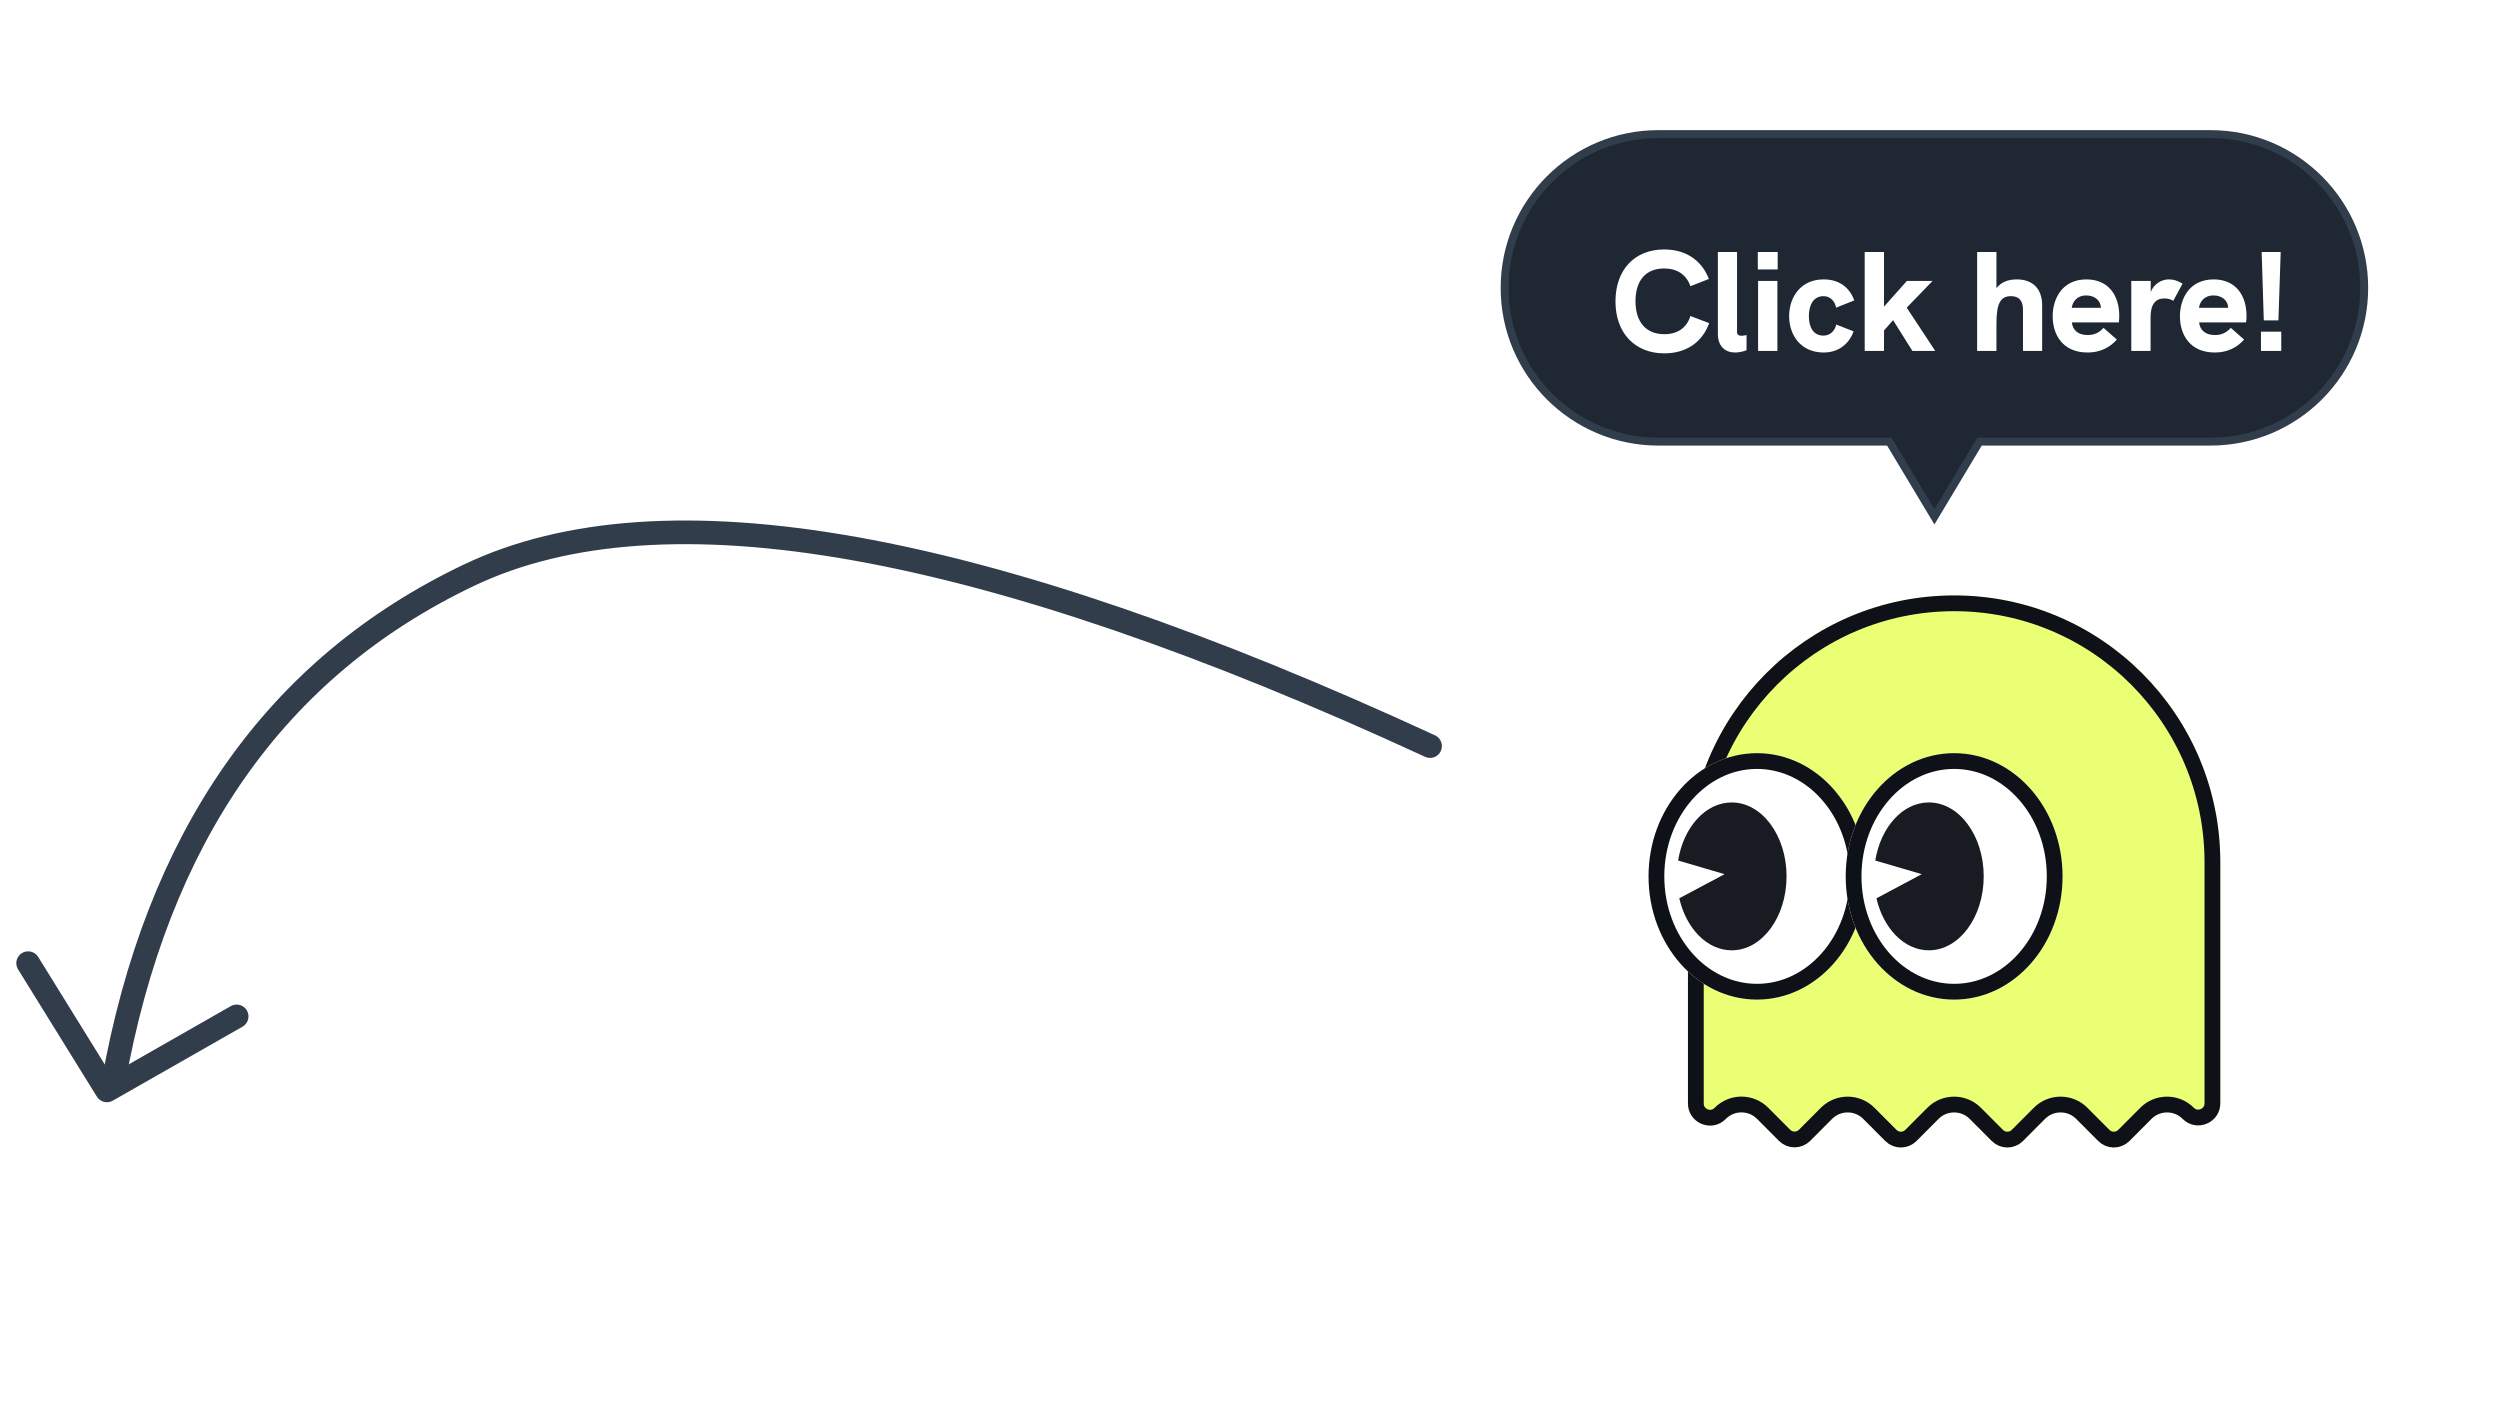 <svg width="317" height="178" viewBox="0 0 317 178" fill="none" xmlns="http://www.w3.org/2000/svg">
<g filter="url(#filter0_d)">
<path d="M247.804 75.5C266.434 75.5 281.534 90.644 281.534 109.325V139.892C281.534 142.39 278.522 143.642 276.761 141.875C275.669 140.78 273.899 140.78 272.807 141.875L270.011 144.679C268.919 145.774 267.149 145.774 266.057 144.679L263.261 141.875C262.169 140.78 260.399 140.78 259.307 141.875L256.511 144.679C255.419 145.774 253.649 145.774 252.557 144.679L249.761 141.875C248.669 140.78 246.899 140.78 245.807 141.875L243.011 144.679C241.919 145.774 240.149 145.774 239.057 144.679L236.261 141.875C235.169 140.78 233.399 140.78 232.307 141.875L229.529 144.661C228.437 145.756 226.667 145.756 225.575 144.661L222.792 141.87C221.702 140.777 219.936 140.774 218.843 141.864L218.802 141.906C217.038 143.665 214.034 142.412 214.034 139.918V109.325C214.034 90.644 229.135 75.5 247.764 75.5H247.804V75.5Z" fill="#EAFF74"/>
<path fill-rule="evenodd" clip-rule="evenodd" d="M247.804 76.5C238.727 76.5 230.544 80.173 224.621 86.113C218.698 92.053 215.034 100.26 215.034 109.325V139.918C215.034 140.302 215.141 140.641 215.326 140.918C215.526 141.22 215.816 141.448 216.141 141.584C216.467 141.719 216.831 141.764 217.185 141.694C217.51 141.63 217.825 141.467 218.095 141.198C218.889 140.406 219.857 140.048 220.82 140.048C221.79 140.05 222.76 140.421 223.5 141.164L226.283 143.954C226.633 144.306 227.093 144.482 227.552 144.482C228.012 144.482 228.471 144.306 228.821 143.955L231.599 141.169C232.341 140.425 233.312 140.054 234.284 140.054C235.256 140.054 236.228 140.425 236.969 141.169L239.765 143.973C240.115 144.324 240.575 144.5 241.035 144.5C241.493 144.5 241.952 144.324 242.303 143.973L245.099 141.169C245.84 140.425 246.812 140.054 247.784 140.054C248.756 140.054 249.728 140.425 250.469 141.169L253.265 143.973C253.615 144.324 254.075 144.5 254.535 144.5C254.993 144.5 255.453 144.324 255.803 143.973L258.599 141.169C259.34 140.425 260.312 140.054 261.284 140.054C262.256 140.054 263.228 140.425 263.969 141.169L266.765 143.973C267.115 144.324 267.575 144.5 268.034 144.5C268.494 144.5 268.953 144.324 269.303 143.973L272.099 141.169C272.841 140.425 273.812 140.054 274.784 140.054C275.756 140.054 276.728 140.425 277.469 141.169C277.739 141.439 278.054 141.604 278.379 141.669C278.734 141.739 279.099 141.695 279.424 141.559C279.751 141.424 280.04 141.196 280.242 140.894C280.427 140.617 280.534 140.277 280.534 139.892V109.325C280.534 100.26 276.87 92.054 270.947 86.113C265.024 80.173 256.842 76.5 247.804 76.5Z" stroke="#0E1118" stroke-width="2"/>
<path d="M209.034 111.125C209.034 119.755 215.19 126.75 222.784 126.75C230.378 126.75 236.534 119.754 236.534 111.125C236.534 102.495 230.378 95.5 222.784 95.5C215.19 95.5 209.034 102.496 209.034 111.125Z" fill="white"/>
<path fill-rule="evenodd" clip-rule="evenodd" d="M222.784 96.5C219.276 96.5 216.108 98.128 213.812 100.737C211.472 103.396 210.034 107.07 210.034 111.125C210.034 115.179 211.473 118.855 213.812 121.513C216.108 124.123 219.276 125.75 222.784 125.75C226.292 125.75 229.46 124.122 231.756 121.513C234.096 118.854 235.534 115.179 235.534 111.125C235.534 107.07 234.095 103.395 231.756 100.737C229.46 98.127 226.292 96.5 222.784 96.5Z" stroke="#0E1118" stroke-width="2"/>
<path d="M218.678 110.844L212.784 109.116C213.466 104.904 216.248 101.75 219.578 101.75C223.42 101.75 226.534 105.947 226.534 111.125C226.534 116.303 223.42 120.5 219.578 120.5C216.454 120.5 213.812 117.725 212.933 113.904L218.678 110.844Z" fill="#181B22"/>
<path d="M234.034 111.125C234.034 119.755 240.19 126.75 247.784 126.75C255.378 126.75 261.534 119.754 261.534 111.125C261.534 102.495 255.378 95.5 247.784 95.5C240.19 95.5 234.034 102.496 234.034 111.125Z" fill="white"/>
<path fill-rule="evenodd" clip-rule="evenodd" d="M247.784 96.5C244.276 96.5 241.108 98.128 238.812 100.737C236.472 103.396 235.034 107.07 235.034 111.125C235.034 115.179 236.473 118.855 238.812 121.513C241.108 124.123 244.276 125.75 247.784 125.75C251.292 125.75 254.46 124.122 256.756 121.513C259.096 118.854 260.534 115.179 260.534 111.125C260.534 107.07 259.095 103.395 256.756 100.737C254.46 98.127 251.292 96.5 247.784 96.5Z" stroke="#0E1118" stroke-width="2"/>
<path d="M243.678 110.844L237.784 109.116C238.466 104.904 241.248 101.75 244.578 101.75C248.42 101.75 251.534 105.947 251.534 111.125C251.534 116.303 248.42 120.5 244.578 120.5C241.454 120.5 238.812 117.725 237.933 113.904L243.678 110.844V110.844Z" fill="#181B22"/>
</g>
<path d="M14.331 137.5C19.873 106.14 34.928 84.612 59.494 72.92C84.061 61.227 124.673 68.454 181.331 94.602" stroke="#323D4B" stroke-width="3" stroke-linecap="round"/>
<path d="M3.568 122.13L13.557 138.262L30.007 128.88" stroke="#323D4B" stroke-width="3" stroke-linecap="round" stroke-linejoin="round"/>
<g filter="url(#filter1_d)">
<path d="M280.284 17C285.669 17 290.544 19.183 294.073 22.711C297.601 26.241 299.784 31.115 299.784 36.5C299.784 41.885 297.601 46.76 294.073 50.289C290.543 53.817 285.669 56 280.284 56H251.001L245.284 65.528L239.567 56H210.284C204.899 56 200.024 53.817 196.495 50.289C192.967 46.759 190.784 41.885 190.784 36.5C190.784 31.115 192.967 26.24 196.495 22.711C200.025 19.183 204.899 17 210.284 17H280.284Z" fill="#1F2733" stroke="#323D4B"/>
<path d="M211.034 44.806C213.77 44.806 215.84 43.438 216.722 40.972L214.346 40.072C213.86 41.602 212.69 42.376 211.034 42.376C208.748 42.376 207.38 40.864 207.38 38.2C207.38 35.536 208.712 34.042 211.016 34.042C212.636 34.042 213.824 34.798 214.346 36.292L216.686 35.374C215.768 32.98 213.734 31.63 211.016 31.63C207.272 31.63 204.842 34.204 204.842 38.218C204.842 42.214 207.29 44.806 211.034 44.806ZM220.022 44.698C220.436 44.698 220.94 44.608 221.462 44.41V42.484C221.228 42.538 221.012 42.574 220.832 42.574C220.472 42.574 220.256 42.466 220.256 42.052V31.954H217.826V42.304C217.826 43.96 218.78 44.698 220.022 44.698ZM222.89 34.168H225.41V31.954H222.89V34.168ZM222.926 44.5H225.374V35.626H222.926V44.5ZM231.255 44.698C233.055 44.698 234.441 43.672 235.035 42.016L232.839 41.152C232.641 42.016 232.011 42.556 231.219 42.556C229.833 42.556 229.365 41.35 229.365 40.09C229.365 38.812 229.851 37.552 231.237 37.552C232.029 37.552 232.641 38.128 232.821 39.01L235.125 38.092C234.459 36.292 233.055 35.428 231.237 35.428C228.267 35.428 226.863 37.75 226.863 40.09C226.863 42.394 228.249 44.698 231.255 44.698ZM236.444 44.5H238.892V41.908L240.044 40.594L242.492 44.5H245.39L241.772 39.01L245.048 35.626H241.79L238.892 38.884V31.954H236.444V44.5ZM255.74 35.428C254.606 35.428 253.724 35.788 253.148 36.544V31.954H250.7V44.5H253.148V41.116C253.148 38.704 253.544 37.552 254.966 37.552C256.01 37.552 256.514 38.11 256.514 39.298V44.5H258.944V38.686C258.944 36.634 257.756 35.428 255.74 35.428ZM268.722 40.036C268.722 37.444 267.336 35.428 264.564 35.428C261.504 35.428 260.28 37.84 260.28 40.108C260.28 42.43 261.54 44.698 264.708 44.698C266.238 44.698 267.462 44.122 268.416 43.06L266.724 41.566C266.166 42.232 265.464 42.484 264.726 42.484C263.448 42.484 262.818 41.818 262.71 40.882H268.668C268.704 40.558 268.722 40.306 268.722 40.036ZM262.692 39.028C262.8 38.308 263.304 37.462 264.546 37.462C265.554 37.462 266.364 38.056 266.4 39.028H262.692ZM275.016 35.428C274.044 35.428 273.108 36.022 272.712 37.03V35.626H270.246V44.5H272.694V40.198C272.694 38.578 273.324 37.84 274.458 37.84C274.89 37.84 275.304 37.966 275.574 38.146L276.744 35.968C276.15 35.59 275.61 35.428 275.016 35.428ZM284.858 40.036C284.858 37.444 283.472 35.428 280.7 35.428C277.64 35.428 276.416 37.84 276.416 40.108C276.416 42.43 277.676 44.698 280.844 44.698C282.374 44.698 283.598 44.122 284.552 43.06L282.86 41.566C282.302 42.232 281.6 42.484 280.862 42.484C279.584 42.484 278.954 41.818 278.846 40.882H284.804C284.84 40.558 284.858 40.306 284.858 40.036ZM278.828 39.028C278.936 38.308 279.44 37.462 280.682 37.462C281.69 37.462 282.5 38.056 282.536 39.028H278.828ZM287.049 40.63H288.903L289.191 31.954H286.779L287.049 40.63ZM286.689 44.5H289.263V42.052H286.689V44.5Z" fill="white"/>
</g>
<defs>
<filter id="filter0_d" x="177.034" y="43.5" width="136.5" height="134" filterUnits="userSpaceOnUse" color-interpolation-filters="sRGB">
<feFlood flood-opacity="0" result="BackgroundImageFix"/>
<feColorMatrix in="SourceAlpha" type="matrix" values="0 0 0 0 0 0 0 0 0 0 0 0 0 0 0 0 0 0 127 0" result="hardAlpha"/>
<feOffset/>
<feGaussianBlur stdDeviation="16"/>
<feColorMatrix type="matrix" values="0 0 0 0 0 0 0 0 0 0 0 0 0 0 0 0 0 0 0.5 0"/>
<feBlend mode="normal" in2="BackgroundImageFix" result="effect1_dropShadow"/>
<feBlend mode="normal" in="SourceGraphic" in2="effect1_dropShadow" result="shape"/>
</filter>
<filter id="filter1_d" x="174.284" y="0.5" width="142" height="82" filterUnits="userSpaceOnUse" color-interpolation-filters="sRGB">
<feFlood flood-opacity="0" result="BackgroundImageFix"/>
<feColorMatrix in="SourceAlpha" type="matrix" values="0 0 0 0 0 0 0 0 0 0 0 0 0 0 0 0 0 0 127 0" result="hardAlpha"/>
<feOffset/>
<feGaussianBlur stdDeviation="8"/>
<feColorMatrix type="matrix" values="0 0 0 0 0 0 0 0 0 0 0 0 0 0 0 0 0 0 0.5 0"/>
<feBlend mode="normal" in2="BackgroundImageFix" result="effect1_dropShadow"/>
<feBlend mode="normal" in="SourceGraphic" in2="effect1_dropShadow" result="shape"/>
</filter>
</defs>
</svg>
